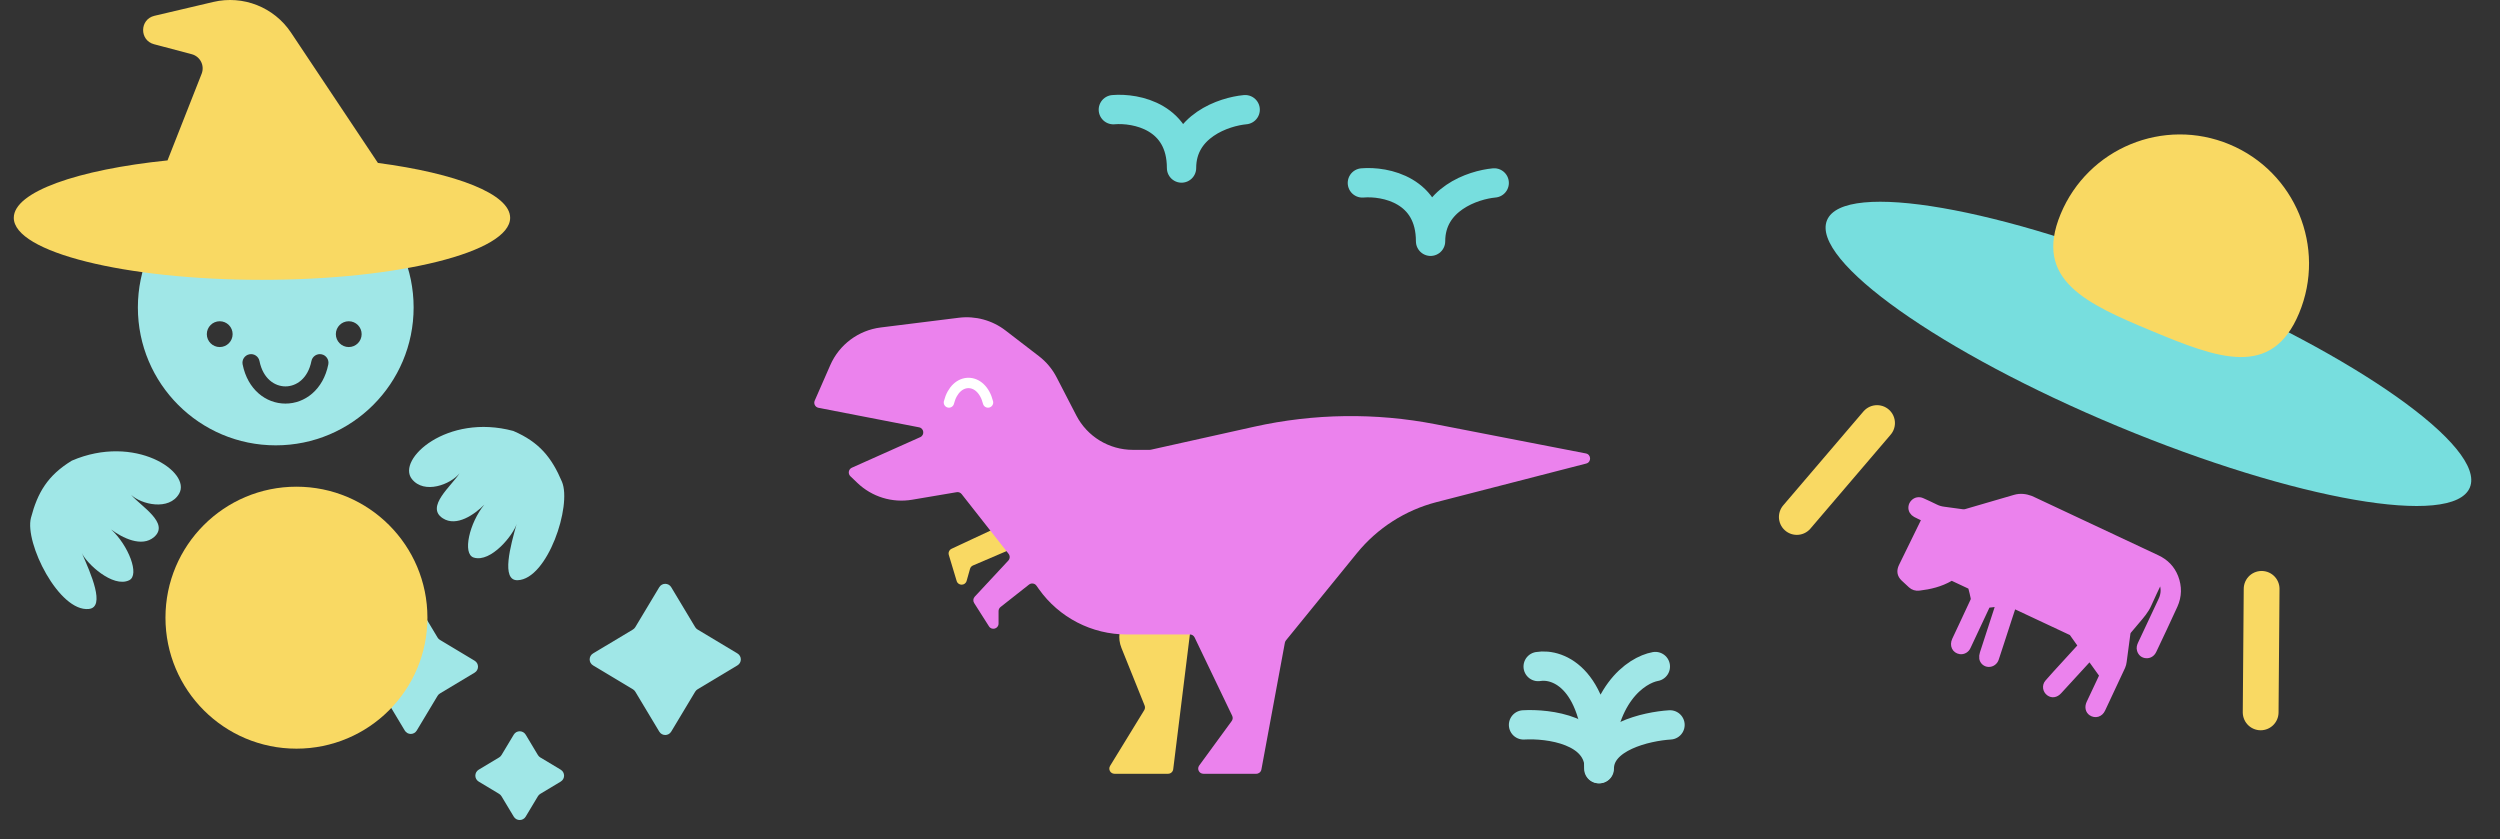 <svg width="140" height="47" viewBox="0 0 140 47" fill="none" xmlns="http://www.w3.org/2000/svg">
<rect x="0" y="0" width="140" height="47" fill="#333333" stroke="none"/>
<path d="M76.293 10.244C77.566 10.135 80.112 10.636 80.112 13.512C80.112 11.159 82.488 10.353 83.676 10.244" stroke="#77DEDE" stroke-width="1.641" stroke-linecap="round" stroke-linejoin="round"/>
<path d="M85.317 40.594C86.732 40.512 89.561 40.888 89.561 43.045C89.561 41.28 92.201 40.676 93.521 40.594" stroke="#A0E7E7" stroke-width="1.641" stroke-linecap="round" stroke-linejoin="round"/>
<path d="M86.137 37.326C87.269 37.135 89.532 38.012 89.532 43.045C89.532 38.928 91.644 37.517 92.7 37.326" stroke="#A0E7E7" stroke-width="1.641" stroke-linecap="round" stroke-linejoin="round"/>
<path d="M62.347 6.142C63.62 6.033 66.166 6.534 66.166 9.41C66.166 7.057 68.542 6.251 69.73 6.142" stroke="#77DEDE" stroke-width="1.641" stroke-linecap="round" stroke-linejoin="round"/>
<g style="mix-blend-mode:multiply">
<path fill-rule="evenodd" clip-rule="evenodd" d="M15.442 24.939C19.706 24.939 23.163 21.482 23.163 17.218C23.163 12.953 19.706 9.497 15.442 9.497C11.178 9.497 7.721 12.953 7.721 17.218C7.721 21.482 11.178 24.939 15.442 24.939ZM12.305 19.435C12.704 19.435 13.027 19.111 13.027 18.712C13.027 18.313 12.704 17.99 12.305 17.99C11.906 17.99 11.582 18.313 11.582 18.712C11.582 19.111 11.906 19.435 12.305 19.435ZM20.252 18.712C20.252 19.111 19.929 19.435 19.53 19.435C19.131 19.435 18.807 19.111 18.807 18.712C18.807 18.313 19.131 17.99 19.53 17.99C19.929 17.99 20.252 18.313 20.252 18.712ZM14.531 20.218C14.479 19.958 14.226 19.788 13.965 19.841C13.704 19.893 13.534 20.147 13.587 20.407C13.868 21.813 14.89 22.601 15.986 22.601C17.082 22.601 18.104 21.813 18.385 20.407C18.437 20.147 18.268 19.893 18.007 19.841C17.746 19.788 17.492 19.958 17.44 20.218C17.24 21.222 16.576 21.638 15.986 21.638C15.396 21.638 14.732 21.222 14.531 20.218Z" fill="#A0E7E7"/>
</g>
<path fill-rule="evenodd" clip-rule="evenodd" d="M21.163 9.124L16.298 1.827C15.348 0.402 13.613 -0.283 11.946 0.109L8.648 0.885C7.816 1.081 7.8 2.258 8.626 2.477L10.739 3.036C11.213 3.162 11.472 3.673 11.292 4.13L9.381 8.983C4.329 9.503 0.772 10.746 0.772 12.197C0.772 14.116 6.994 15.671 14.67 15.671C22.346 15.671 28.568 14.116 28.568 12.197C28.568 10.864 25.567 9.707 21.163 9.124Z" fill="#F9D963"/>
<path d="M23.064 26.824C22.198 25.724 25.034 23.135 28.744 24.133C30.212 24.76 30.904 25.64 31.469 26.976C32.035 28.313 30.665 32.431 28.989 32.492C28.041 32.526 28.594 30.547 28.934 29.329L28.935 29.328C28.764 29.938 27.499 31.527 26.528 31.223C25.881 31.02 26.291 29.272 27.121 28.262C26.577 28.809 25.567 29.523 24.796 29.024C23.802 28.381 25.307 27.196 25.735 26.502C25.249 27.123 23.757 27.704 23.064 26.824Z" fill="#A0E7E7"/>
<path d="M10.031 27.646C10.731 26.434 7.555 24.277 4.025 25.795C2.662 26.624 2.102 27.594 1.734 28.998C1.366 30.402 3.31 34.282 4.977 34.102C5.92 34.001 5.09 32.121 4.579 30.964L4.579 30.964C4.835 31.542 6.314 32.935 7.232 32.495C7.843 32.202 7.187 30.53 6.222 29.649C6.838 30.113 7.94 30.675 8.632 30.071C9.523 29.292 7.865 28.335 7.342 27.71C7.912 28.254 9.471 28.616 10.031 27.646Z" fill="#A0E7E7"/>
<g style="mix-blend-mode:multiply">
<path d="M14.972 36.085L14.286 34.942C14.135 34.69 13.769 34.69 13.618 34.942L12.932 36.085C12.899 36.14 12.853 36.185 12.799 36.218L11.656 36.904C11.404 37.055 11.404 37.421 11.656 37.572L12.799 38.258C12.853 38.291 12.899 38.337 12.932 38.391L13.618 39.534C13.769 39.786 14.135 39.786 14.286 39.534L14.972 38.391C15.004 38.337 15.05 38.291 15.105 38.258L16.248 37.572C16.5 37.421 16.5 37.055 16.248 36.904L15.105 36.218C15.05 36.185 15.004 36.14 14.972 36.085Z" fill="#A0E7E7"/>
</g>
<g style="mix-blend-mode:multiply">
<path d="M24.503 35.701L23.337 33.758C23.185 33.505 22.82 33.505 22.668 33.758L21.503 35.701C21.47 35.756 21.424 35.801 21.369 35.834L19.426 37C19.173 37.152 19.173 37.517 19.426 37.669L21.369 38.835C21.424 38.867 21.47 38.913 21.503 38.968L22.668 40.911C22.82 41.164 23.185 41.164 23.337 40.911L24.503 38.968C24.536 38.913 24.581 38.867 24.636 38.835L26.579 37.669C26.832 37.517 26.832 37.152 26.579 37L24.636 35.834C24.581 35.801 24.536 35.756 24.503 35.701Z" fill="#A0E7E7"/>
</g>
<g style="mix-blend-mode:multiply">
<path d="M16.805 30.583L16.12 29.441C15.969 29.189 15.603 29.189 15.452 29.441L14.766 30.583C14.733 30.638 14.687 30.684 14.633 30.717L13.49 31.402C13.238 31.554 13.238 31.919 13.49 32.071L14.633 32.756C14.687 32.789 14.733 32.835 14.766 32.89L15.452 34.032C15.603 34.285 15.969 34.285 16.12 34.032L16.805 32.89C16.838 32.835 16.884 32.789 16.939 32.756L18.082 32.071C18.334 31.919 18.334 31.554 18.082 31.402L16.939 30.717C16.884 30.684 16.838 30.638 16.805 30.583Z" fill="#A0E7E7"/>
</g>
<g style="mix-blend-mode:multiply">
<circle r="7.335" transform="matrix(1 0 0 -1 16.601 34.59)" fill="#F9D963"/>
</g>
<g style="mix-blend-mode:multiply">
<path d="M30.123 42.283L29.438 41.141C29.287 40.888 28.921 40.888 28.77 41.141L28.084 42.283C28.051 42.338 28.005 42.384 27.95 42.417L26.808 43.102C26.556 43.254 26.556 43.619 26.808 43.77L27.95 44.456C28.005 44.489 28.051 44.535 28.084 44.59L28.77 45.732C28.921 45.984 29.287 45.984 29.438 45.732L30.123 44.59C30.156 44.535 30.202 44.489 30.257 44.456L31.399 43.77C31.652 43.619 31.652 43.254 31.399 43.102L30.257 42.417C30.202 42.384 30.156 42.338 30.123 42.283Z" fill="#A0E7E7"/>
</g>
<g style="mix-blend-mode:multiply">
<path d="M38.929 35.118L37.588 32.883C37.436 32.631 37.071 32.631 36.919 32.883L35.578 35.118C35.545 35.173 35.5 35.219 35.445 35.252L33.21 36.593C32.958 36.744 32.958 37.11 33.21 37.261L35.445 38.602C35.5 38.635 35.545 38.681 35.578 38.736L36.919 40.971C37.071 41.223 37.436 41.223 37.588 40.971L38.929 38.736C38.962 38.681 39.008 38.635 39.062 38.602L41.297 37.261C41.55 37.11 41.55 36.744 41.297 36.593L39.062 35.252C39.008 35.219 38.962 35.173 38.929 35.118Z" fill="#A0E7E7"/>
</g>
<g style="mix-blend-mode:multiply">
<ellipse cx="120.312" cy="19.817" rx="19.493" ry="4.402" transform="rotate(22.582 120.312 19.817)" fill="#77DEDE"/>
</g>
<g style="mix-blend-mode:multiply">
<path d="M128.75 17.539C127.216 21.226 124.191 20.069 120.504 18.536C116.816 17.002 113.863 15.672 115.396 11.985C116.93 8.297 121.163 6.551 124.85 8.085C128.538 9.619 130.284 13.851 128.75 17.539Z" fill="#F9D963"/>
</g>
<path d="M126.651 32.976L126.597 39.893" stroke="#F9D963" stroke-width="2.004" stroke-linecap="round"/>
<path d="M105.115 23.691L100.622 28.951" stroke="#F9D963" stroke-width="2.004" stroke-linecap="round"/>
<path d="M116.543 36.161C116.374 35.921 116.209 35.688 116.042 35.455C116.022 35.432 115.997 35.415 115.969 35.404L112.82 33.927C112.799 33.917 112.777 33.909 112.747 33.897C112.658 34.169 112.57 34.434 112.483 34.7C112.339 35.144 112.194 35.588 112.05 36.033C111.958 36.317 111.867 36.602 111.771 36.884C111.744 36.973 111.689 37.05 111.614 37.104C111.54 37.157 111.452 37.185 111.363 37.181C111.277 37.178 111.195 37.147 111.13 37.091C111.066 37.035 111.022 36.959 111.005 36.873C110.993 36.777 111.003 36.679 111.034 36.587C111.26 35.88 111.492 35.176 111.722 34.471C111.783 34.283 111.844 34.096 111.905 33.909C111.916 33.876 111.924 33.843 111.936 33.799C111.727 33.822 111.531 33.84 111.336 33.868C111.307 33.872 111.275 33.919 111.259 33.953C110.903 34.709 110.548 35.465 110.195 36.221C110.158 36.304 110.096 36.373 110.019 36.417C109.941 36.462 109.852 36.479 109.766 36.466C109.475 36.42 109.342 36.139 109.475 35.846C109.608 35.552 109.75 35.258 109.889 34.964C110.095 34.523 110.303 34.081 110.506 33.642C110.528 33.592 110.534 33.537 110.525 33.484C110.486 33.293 110.441 33.105 110.39 32.917C110.374 32.871 110.342 32.834 110.3 32.811C109.991 32.66 109.678 32.514 109.364 32.372C109.342 32.363 109.319 32.358 109.295 32.359C109.271 32.359 109.247 32.365 109.225 32.375C108.677 32.695 108.083 32.837 107.471 32.909C107.388 32.921 107.304 32.915 107.225 32.89C107.145 32.865 107.073 32.823 107.012 32.766C106.876 32.639 106.739 32.513 106.603 32.386C106.401 32.194 106.368 31.968 106.497 31.705C106.917 30.848 107.337 29.99 107.756 29.132C107.766 29.11 107.776 29.088 107.793 29.051C107.615 28.968 107.439 28.893 107.271 28.802C107.198 28.763 107.136 28.705 107.091 28.633C107.046 28.559 107.028 28.471 107.039 28.383C107.049 28.295 107.088 28.212 107.149 28.148C107.275 28.009 107.465 27.969 107.647 28.055C107.9 28.169 108.152 28.285 108.4 28.408C108.539 28.477 108.689 28.521 108.843 28.54C109.199 28.586 109.554 28.639 109.909 28.685C109.969 28.693 110.03 28.688 110.089 28.672C111.007 28.404 111.921 28.134 112.836 27.871C113.133 27.786 113.423 27.819 113.706 27.923C113.757 27.941 113.805 27.966 113.855 27.989C116.168 29.075 118.482 30.16 120.795 31.246C121.276 31.471 121.626 31.823 121.821 32.325C122.021 32.847 122.018 33.385 121.782 33.906C121.399 34.755 120.996 35.592 120.6 36.434C120.517 36.611 120.371 36.701 120.198 36.694C120.019 36.684 119.891 36.583 119.836 36.402C119.798 36.282 119.831 36.169 119.883 36.057C120.266 35.241 120.649 34.424 121.033 33.607C121.112 33.447 121.156 33.272 121.161 33.095C121.166 32.918 121.132 32.743 121.061 32.584C121.042 32.538 121.014 32.494 120.981 32.428L120.925 32.547C120.723 32.977 120.512 33.403 120.322 33.84C120.165 34.2 119.911 34.483 119.665 34.775C119.508 34.959 119.35 35.142 119.197 35.329C119.166 35.369 119.145 35.418 119.138 35.468C119.066 35.996 119 36.524 118.927 37.051C118.916 37.148 118.891 37.244 118.852 37.334C118.481 38.133 118.108 38.931 117.731 39.727C117.609 39.988 117.339 40.067 117.112 39.916C116.95 39.808 116.904 39.589 117.004 39.375C117.23 38.893 117.453 38.41 117.684 37.931C117.705 37.898 117.714 37.859 117.711 37.82C117.708 37.782 117.692 37.745 117.666 37.718C117.452 37.428 117.245 37.133 117.027 36.828C116.873 36.996 116.726 37.157 116.577 37.319C116.15 37.782 115.724 38.247 115.299 38.711C115.128 38.897 114.922 38.931 114.749 38.806C114.558 38.67 114.515 38.403 114.673 38.22C114.956 37.891 115.252 37.574 115.544 37.254C115.874 36.891 116.204 36.532 116.543 36.161Z" fill="#EB82ED" stroke="#EB82ED" stroke-width="0.334"/>
<g style="mix-blend-mode:multiply">
<path d="M65.7 43.077L66.778 34.356C66.799 34.182 66.664 34.029 66.49 34.029H64.323C63.16 34.029 62.367 35.204 62.8 36.282L64.098 39.508C64.133 39.593 64.125 39.69 64.077 39.769L62.165 42.889C62.046 43.083 62.185 43.331 62.413 43.331H65.412C65.559 43.331 65.682 43.222 65.7 43.077Z" fill="#F9D963"/>
</g>
<g style="mix-blend-mode:multiply">
<path d="M54.486 31.667L56.93 30.621C57.106 30.546 57.162 30.323 57.043 30.173L56.492 29.479C56.408 29.374 56.263 29.34 56.141 29.397L53.289 30.731C53.158 30.792 53.092 30.94 53.134 31.078L53.573 32.536C53.657 32.814 54.053 32.81 54.131 32.53L54.321 31.856C54.344 31.771 54.405 31.702 54.486 31.667Z" fill="#F9D963"/>
</g>
<g style="mix-blend-mode:multiply">
<path d="M88.81 25.393L80.394 23.758C77.034 23.105 73.576 23.152 70.234 23.896L64.446 25.185C64.425 25.19 64.404 25.192 64.383 25.192H63.442C62.107 25.192 60.883 24.447 60.271 23.261L59.173 21.135C58.933 20.669 58.593 20.262 58.177 19.943L56.308 18.506C55.564 17.934 54.624 17.678 53.693 17.794L49.323 18.338C48.074 18.494 46.999 19.295 46.495 20.448L45.624 22.436C45.549 22.606 45.652 22.802 45.835 22.837L51.469 23.93C51.747 23.985 51.791 24.365 51.532 24.481L47.703 26.192C47.515 26.276 47.472 26.525 47.621 26.668L48.013 27.043C48.828 27.824 49.964 28.173 51.077 27.985L53.575 27.562C53.68 27.544 53.786 27.585 53.852 27.669L56.481 31.015C56.569 31.128 56.562 31.288 56.465 31.393L54.584 33.415C54.494 33.512 54.481 33.657 54.552 33.769L55.383 35.076C55.539 35.322 55.919 35.211 55.919 34.92V34.222C55.919 34.133 55.96 34.049 56.03 33.993L57.624 32.737C57.755 32.635 57.945 32.662 58.041 32.797L58.178 32.991C59.309 34.584 61.142 35.53 63.095 35.53H66.635C66.747 35.53 66.849 35.594 66.897 35.695L69.002 40.082C69.049 40.178 69.038 40.293 68.975 40.379L67.155 42.869C67.015 43.061 67.152 43.331 67.39 43.331H70.352C70.492 43.331 70.612 43.231 70.638 43.094L71.953 35.993C71.962 35.945 71.983 35.9 72.013 35.862L75.982 30.983C77.127 29.574 78.693 28.57 80.451 28.117L88.827 25.959C89.127 25.882 89.114 25.452 88.81 25.393Z" fill="#EB82ED"/>
</g>
<path d="M55.329 22.54C54.964 21.081 53.505 21.08 53.14 22.54" stroke="white" stroke-width="0.581" stroke-linecap="round"/>
</svg>
